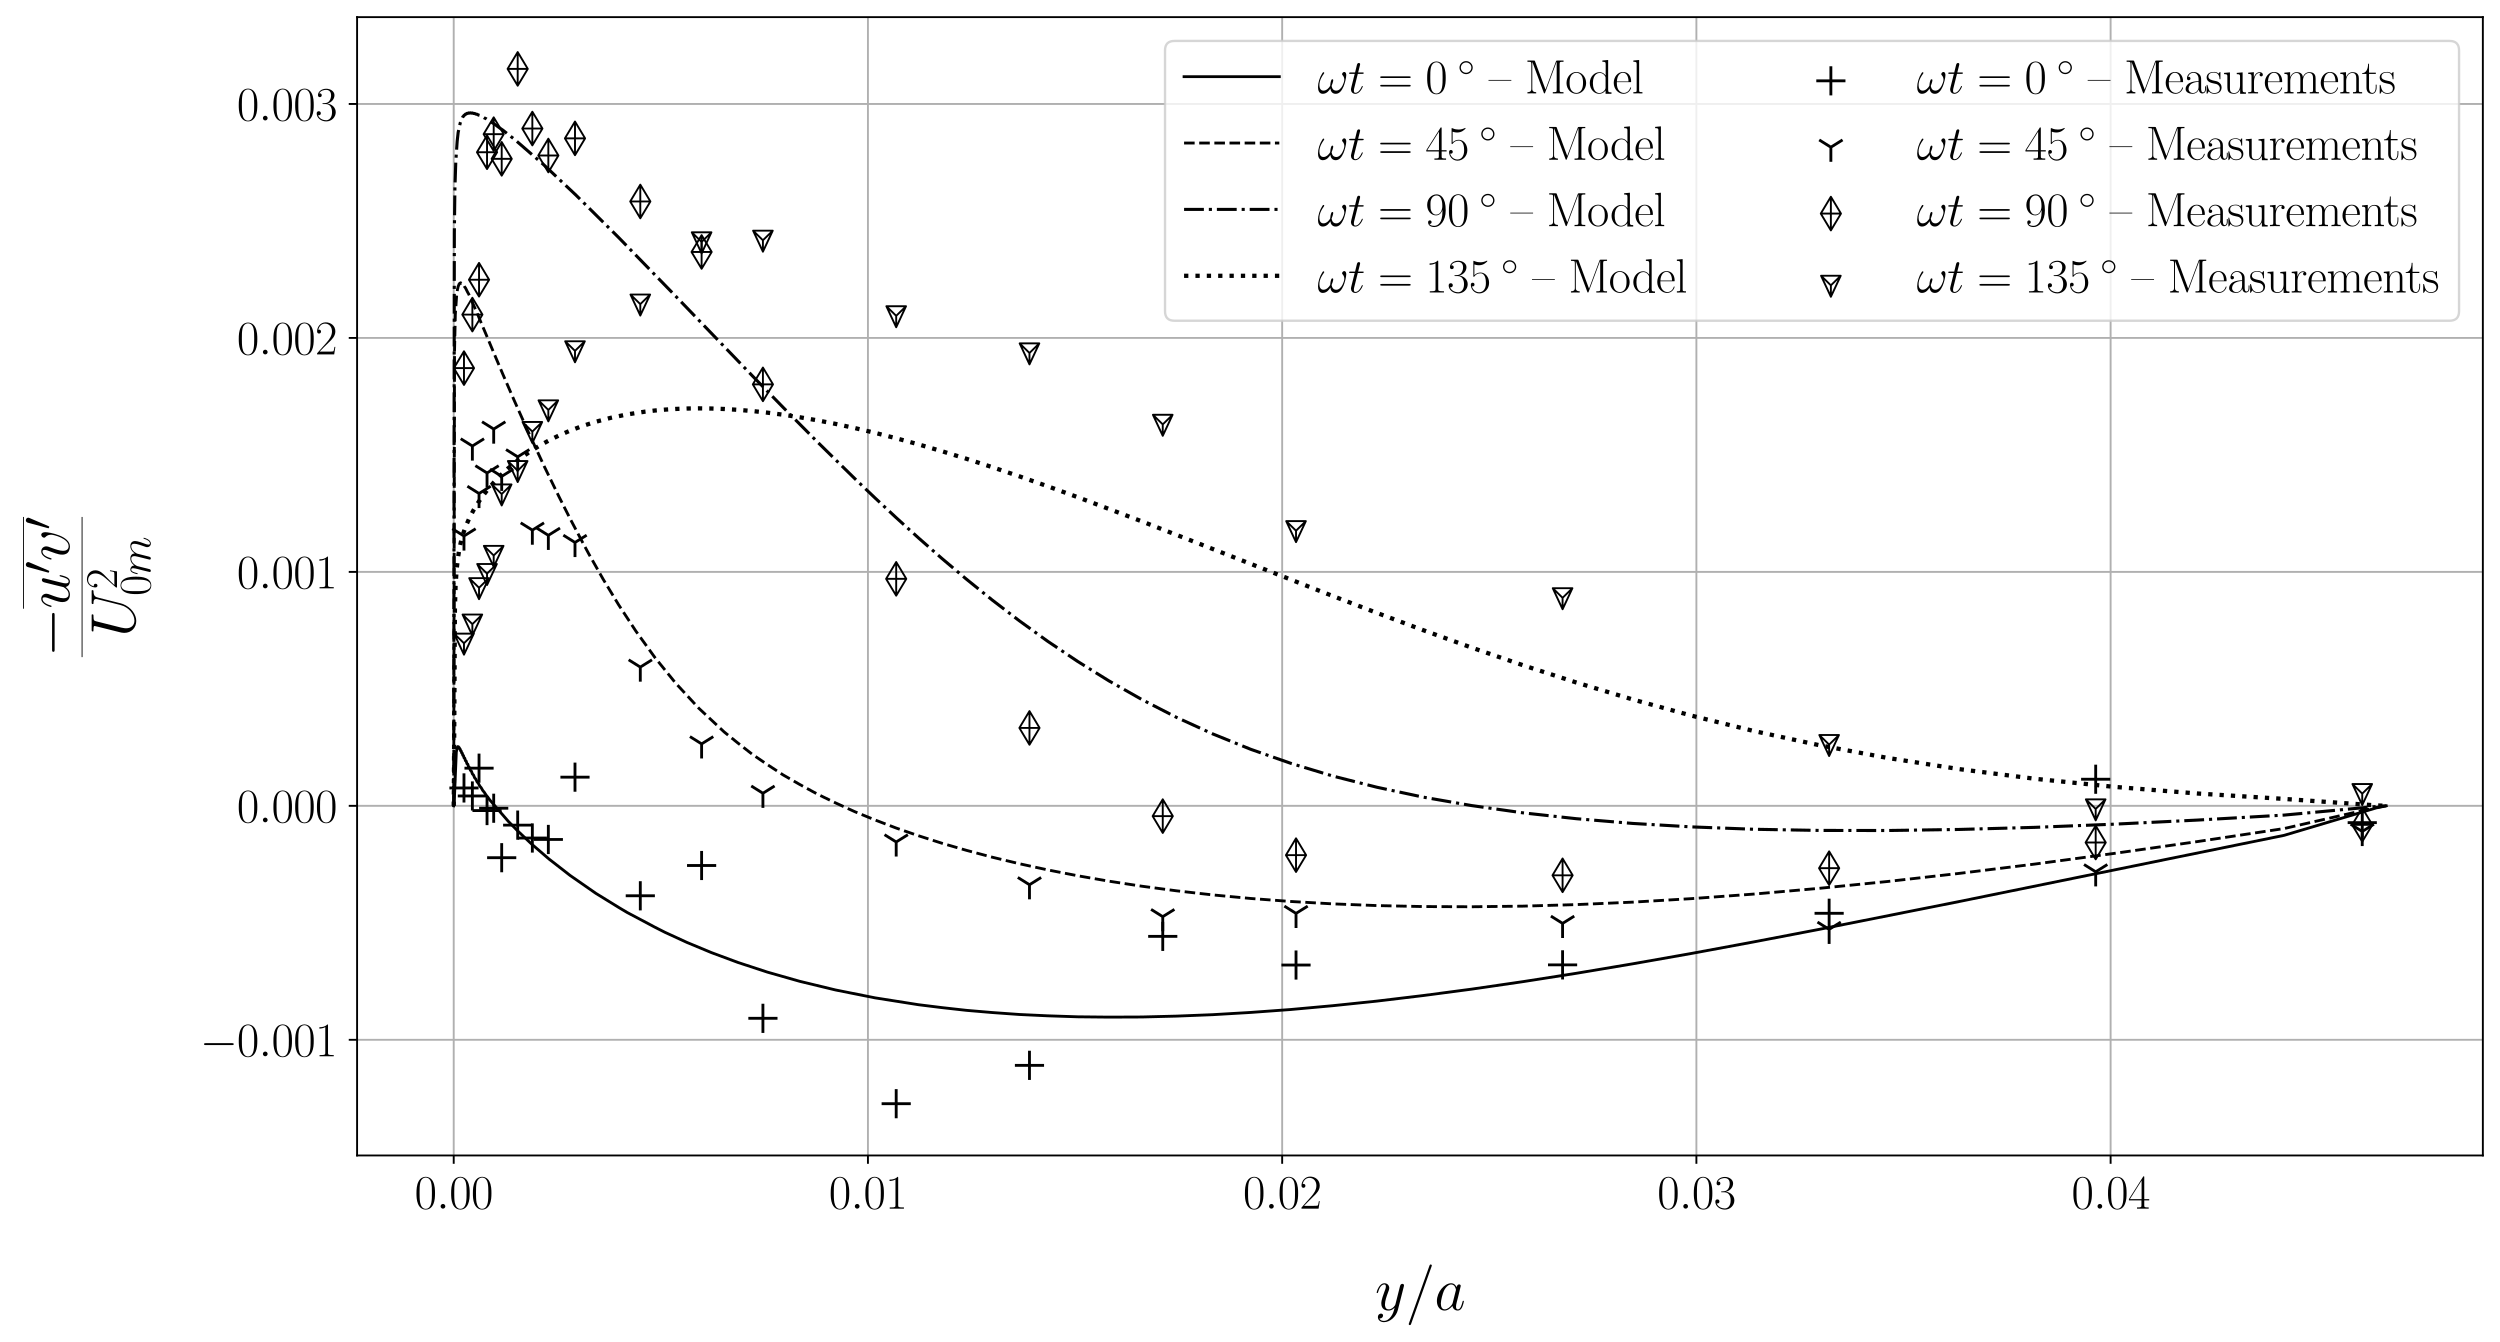 <?xml version="1.0" encoding="utf-8" standalone="no"?>
<!DOCTYPE svg PUBLIC "-//W3C//DTD SVG 1.1//EN"
  "http://www.w3.org/Graphics/SVG/1.1/DTD/svg11.dtd">
<svg xmlns:xlink="http://www.w3.org/1999/xlink" width="1049.973pt" height="563.599pt" viewBox="0 0 1049.973 563.599" xmlns="http://www.w3.org/2000/svg" version="1.1">
 <defs>
  <style type="text/css">*{stroke-linejoin: round; stroke-linecap: butt}</style>
 </defs>
 <g id="figure_1">
  <g id="patch_1">
   <path d="M 0 563.599 
L 1049.973 563.599 
L 1049.973 0 
L 0 0 
z
" style="fill: #ffffff"/>
  </g>
  <g id="axes_1">
   <g id="patch_2">
    <path d="M 149.973 485.28 
L 1042.773 485.28 
L 1042.773 7.2 
L 149.973 7.2 
z
" style="fill: #ffffff"/>
   </g>
   <g id="matplotlib.axis_1">
    <g id="xtick_1">
     <g id="line2d_1">
      <path d="M 190.555 485.28 
L 190.555 7.2 
" clip-path="url(#p30e3cba34a)" style="fill: none; stroke: #b0b0b0; stroke-width: 0.8; stroke-linecap: square"/>
     </g>
     <g id="line2d_2">
      <defs>
       <path id="mf865ee0321" d="M 0 0 
L 0 3.5 
" style="stroke: #000000; stroke-width: 0.8"/>
      </defs>
      <g>
       <use xlink:href="#mf865ee0321" x="190.555" y="485.28" style="stroke: #000000; stroke-width: 0.8"/>
      </g>
     </g>
     <g id="text_1">
      <!-- $\mathdefault{0.00}$ -->
      <g transform="translate(174.138 507.617) scale(0.2 -0.2)">
       <defs>
        <path id="CMR17-30" d="M 2688 2025 
C 2688 2416 2682 3080 2413 3591 
C 2176 4039 1798 4198 1466 4198 
C 1158 4198 768 4058 525 3597 
C 269 3118 243 2524 243 2025 
C 243 1661 250 1106 448 619 
C 723 -39 1216 -128 1466 -128 
C 1760 -128 2208 -7 2470 600 
C 2662 1042 2688 1559 2688 2025 
z
M 1466 -26 
C 1056 -26 813 325 723 812 
C 653 1188 653 1738 653 2096 
C 653 2588 653 2997 736 3387 
C 858 3929 1216 4096 1466 4096 
C 1728 4096 2067 3923 2189 3400 
C 2272 3036 2278 2607 2278 2096 
C 2278 1680 2278 1169 2202 792 
C 2067 95 1690 -26 1466 -26 
z
" transform="scale(0.016)"/>
        <path id="CMMI12-3a" d="M 1178 307 
C 1178 492 1024 619 870 619 
C 685 619 557 466 557 313 
C 557 128 710 0 864 0 
C 1050 0 1178 153 1178 307 
z
" transform="scale(0.016)"/>
       </defs>
       <use xlink:href="#CMR17-30" transform="scale(0.996)"/>
       <use xlink:href="#CMMI12-3a" transform="translate(45.69 0) scale(0.996)"/>
       <use xlink:href="#CMR17-30" transform="translate(72.788 0) scale(0.996)"/>
       <use xlink:href="#CMR17-30" transform="translate(118.478 0) scale(0.996)"/>
      </g>
     </g>
    </g>
    <g id="xtick_2">
     <g id="line2d_3">
      <path d="M 364.525 485.28 
L 364.525 7.2 
" clip-path="url(#p30e3cba34a)" style="fill: none; stroke: #b0b0b0; stroke-width: 0.8; stroke-linecap: square"/>
     </g>
     <g id="line2d_4">
      <g>
       <use xlink:href="#mf865ee0321" x="364.525" y="485.28" style="stroke: #000000; stroke-width: 0.8"/>
      </g>
     </g>
     <g id="text_2">
      <!-- $\mathdefault{0.01}$ -->
      <g transform="translate(348.108 507.617) scale(0.2 -0.2)">
       <defs>
        <path id="CMR17-31" d="M 1702 4058 
C 1702 4192 1696 4192 1606 4192 
C 1357 3916 979 3827 621 3827 
C 602 3827 570 3827 563 3808 
C 557 3795 557 3782 557 3648 
C 755 3648 1088 3686 1344 3839 
L 1344 461 
C 1344 236 1331 160 781 160 
L 589 160 
L 589 0 
C 896 0 1216 0 1523 0 
C 1830 0 2150 0 2458 0 
L 2458 160 
L 2266 160 
C 1715 160 1702 230 1702 458 
L 1702 4058 
z
" transform="scale(0.016)"/>
       </defs>
       <use xlink:href="#CMR17-30" transform="scale(0.996)"/>
       <use xlink:href="#CMMI12-3a" transform="translate(45.69 0) scale(0.996)"/>
       <use xlink:href="#CMR17-30" transform="translate(72.788 0) scale(0.996)"/>
       <use xlink:href="#CMR17-31" transform="translate(118.478 0) scale(0.996)"/>
      </g>
     </g>
    </g>
    <g id="xtick_3">
     <g id="line2d_5">
      <path d="M 538.495 485.28 
L 538.495 7.2 
" clip-path="url(#p30e3cba34a)" style="fill: none; stroke: #b0b0b0; stroke-width: 0.8; stroke-linecap: square"/>
     </g>
     <g id="line2d_6">
      <g>
       <use xlink:href="#mf865ee0321" x="538.495" y="485.28" style="stroke: #000000; stroke-width: 0.8"/>
      </g>
     </g>
     <g id="text_3">
      <!-- $\mathdefault{0.02}$ -->
      <g transform="translate(522.078 507.617) scale(0.2 -0.2)">
       <defs>
        <path id="CMR17-32" d="M 2669 989 
L 2554 989 
C 2490 536 2438 459 2413 420 
C 2381 369 1920 369 1830 369 
L 602 369 
C 832 619 1280 1072 1824 1597 
C 2214 1967 2669 2402 2669 3035 
C 2669 3790 2067 4224 1395 4224 
C 691 4224 262 3604 262 3030 
C 262 2780 448 2748 525 2748 
C 589 2748 781 2787 781 3010 
C 781 3207 614 3264 525 3264 
C 486 3264 448 3258 422 3245 
C 544 3790 915 4058 1306 4058 
C 1862 4058 2227 3617 2227 3035 
C 2227 2479 1901 2000 1536 1584 
L 262 146 
L 262 0 
L 2515 0 
L 2669 989 
z
" transform="scale(0.016)"/>
       </defs>
       <use xlink:href="#CMR17-30" transform="scale(0.996)"/>
       <use xlink:href="#CMMI12-3a" transform="translate(45.69 0) scale(0.996)"/>
       <use xlink:href="#CMR17-30" transform="translate(72.788 0) scale(0.996)"/>
       <use xlink:href="#CMR17-32" transform="translate(118.478 0) scale(0.996)"/>
      </g>
     </g>
    </g>
    <g id="xtick_4">
     <g id="line2d_7">
      <path d="M 712.465 485.28 
L 712.465 7.2 
" clip-path="url(#p30e3cba34a)" style="fill: none; stroke: #b0b0b0; stroke-width: 0.8; stroke-linecap: square"/>
     </g>
     <g id="line2d_8">
      <g>
       <use xlink:href="#mf865ee0321" x="712.465" y="485.28" style="stroke: #000000; stroke-width: 0.8"/>
      </g>
     </g>
     <g id="text_4">
      <!-- $\mathdefault{0.03}$ -->
      <g transform="translate(696.048 507.617) scale(0.2 -0.2)">
       <defs>
        <path id="CMR17-33" d="M 1414 2157 
C 1984 2157 2234 1662 2234 1090 
C 2234 320 1824 25 1453 25 
C 1114 25 563 194 390 693 
C 422 680 454 680 486 680 
C 640 680 755 782 755 948 
C 755 1133 614 1216 486 1216 
C 378 1216 211 1165 211 926 
C 211 335 787 -128 1466 -128 
C 2176 -128 2720 430 2720 1085 
C 2720 1707 2208 2157 1600 2227 
C 2086 2328 2554 2756 2554 3329 
C 2554 3820 2048 4179 1472 4179 
C 890 4179 378 3829 378 3329 
C 378 3110 544 3072 627 3072 
C 762 3072 877 3155 877 3321 
C 877 3486 762 3569 627 3569 
C 602 3569 570 3569 544 3557 
C 730 3959 1235 4032 1459 4032 
C 1683 4032 2106 3925 2106 3320 
C 2106 3143 2080 2828 1862 2550 
C 1670 2304 1453 2304 1242 2284 
C 1210 2284 1062 2269 1037 2269 
C 992 2263 966 2257 966 2208 
C 966 2163 973 2157 1101 2157 
L 1414 2157 
z
" transform="scale(0.016)"/>
       </defs>
       <use xlink:href="#CMR17-30" transform="scale(0.996)"/>
       <use xlink:href="#CMMI12-3a" transform="translate(45.69 0) scale(0.996)"/>
       <use xlink:href="#CMR17-30" transform="translate(72.788 0) scale(0.996)"/>
       <use xlink:href="#CMR17-33" transform="translate(118.478 0) scale(0.996)"/>
      </g>
     </g>
    </g>
    <g id="xtick_5">
     <g id="line2d_9">
      <path d="M 886.435 485.28 
L 886.435 7.2 
" clip-path="url(#p30e3cba34a)" style="fill: none; stroke: #b0b0b0; stroke-width: 0.8; stroke-linecap: square"/>
     </g>
     <g id="line2d_10">
      <g>
       <use xlink:href="#mf865ee0321" x="886.435" y="485.28" style="stroke: #000000; stroke-width: 0.8"/>
      </g>
     </g>
     <g id="text_5">
      <!-- $\mathdefault{0.04}$ -->
      <g transform="translate(870.018 507.617) scale(0.2 -0.2)">
       <defs>
        <path id="CMR17-34" d="M 2150 4122 
C 2150 4256 2144 4256 2029 4256 
L 128 1254 
L 128 1088 
L 1779 1088 
L 1779 457 
C 1779 224 1766 160 1318 160 
L 1197 160 
L 1197 0 
C 1402 0 1747 0 1965 0 
C 2182 0 2528 0 2733 0 
L 2733 160 
L 2611 160 
C 2163 160 2150 224 2150 457 
L 2150 1088 
L 2803 1088 
L 2803 1254 
L 2150 1254 
L 2150 4122 
z
M 1798 3703 
L 1798 1254 
L 256 1254 
L 1798 3703 
z
" transform="scale(0.016)"/>
       </defs>
       <use xlink:href="#CMR17-30" transform="scale(0.996)"/>
       <use xlink:href="#CMMI12-3a" transform="translate(45.69 0) scale(0.996)"/>
       <use xlink:href="#CMR17-30" transform="translate(72.788 0) scale(0.996)"/>
       <use xlink:href="#CMR17-34" transform="translate(118.478 0) scale(0.996)"/>
      </g>
     </g>
    </g>
    <g id="text_6">
     <!-- $y/a$ -->
     <g transform="translate(577.483 550.173) scale(0.25 -0.25)">
      <defs>
       <path id="CMMI12-79" d="M 1683 -700 
C 1510 -939 1261 -1152 947 -1152 
C 870 -1152 563 -1152 467 -889 
C 486 -895 518 -895 531 -895 
C 723 -895 851 -729 851 -582 
C 851 -435 730 -384 634 -384 
C 531 -384 307 -458 307 -759 
C 307 -1071 582 -1286 947 -1286 
C 1587 -1286 2234 -700 2413 6 
L 3040 2485 
C 3046 2517 3059 2556 3059 2594 
C 3059 2689 2982 2753 2886 2753 
C 2829 2753 2694 2727 2643 2535 
L 2170 658 
C 2138 543 2138 530 2086 460 
C 1958 281 1747 64 1440 64 
C 1082 64 1050 415 1050 588 
C 1050 952 1222 1443 1395 1903 
C 1466 2088 1504 2178 1504 2305 
C 1504 2574 1312 2816 998 2816 
C 410 2816 173 1890 173 1839 
C 173 1814 198 1782 243 1782 
C 301 1782 307 1807 333 1897 
C 486 2433 730 2689 979 2689 
C 1037 2689 1146 2689 1146 2478 
C 1146 2312 1075 2127 979 1884 
C 666 1047 666 837 666 683 
C 666 77 1101 -64 1421 -64 
C 1606 -64 1837 -6 2061 230 
L 2067 224 
C 1971 -147 1907 -392 1683 -700 
z
" transform="scale(0.016)"/>
       <path id="CMMI12-3d" d="M 2746 4562 
C 2746 4569 2784 4666 2784 4678 
C 2784 4755 2720 4800 2669 4800 
C 2637 4800 2579 4800 2528 4659 
L 384 -1363 
C 384 -1370 346 -1465 346 -1478 
C 346 -1555 410 -1600 461 -1600 
C 499 -1600 557 -1593 602 -1459 
L 2746 4562 
z
" transform="scale(0.016)"/>
       <path id="CMMI12-61" d="M 1926 760 
C 1894 651 1894 639 1805 517 
C 1664 338 1382 64 1082 64 
C 819 64 672 300 672 677 
C 672 1028 870 1743 992 2012 
C 1210 2459 1510 2689 1760 2689 
C 2182 2689 2266 2165 2266 2114 
C 2266 2108 2246 2024 2240 2012 
L 1926 760 
z
M 2336 2395 
C 2266 2561 2093 2816 1760 2816 
C 1037 2816 256 1884 256 939 
C 256 307 627 -64 1062 -64 
C 1414 -64 1715 211 1894 422 
C 1958 45 2259 -64 2451 -64 
C 2643 -64 2797 51 2912 281 
C 3014 498 3104 888 3104 913 
C 3104 945 3078 971 3040 971 
C 2982 971 2976 939 2950 843 
C 2854 466 2733 64 2470 64 
C 2285 64 2272 230 2272 358 
C 2272 505 2291 575 2349 824 
C 2394 984 2426 1124 2477 1309 
C 2714 2267 2771 2497 2771 2535 
C 2771 2625 2701 2695 2605 2695 
C 2400 2695 2349 2472 2336 2395 
z
" transform="scale(0.016)"/>
      </defs>
      <use xlink:href="#CMMI12-79" transform="scale(0.996)"/>
      <use xlink:href="#CMMI12-3d" transform="translate(51.139 0) scale(0.996)"/>
      <use xlink:href="#CMMI12-61" transform="translate(99.914 0) scale(0.996)"/>
     </g>
    </g>
   </g>
   <g id="matplotlib.axis_2">
    <g id="ytick_1">
     <g id="line2d_11">
      <path d="M 149.973 436.7 
L 1042.773 436.7 
" clip-path="url(#p30e3cba34a)" style="fill: none; stroke: #b0b0b0; stroke-width: 0.8; stroke-linecap: square"/>
     </g>
     <g id="line2d_12">
      <defs>
       <path id="m872c98bfb3" d="M 0 0 
L -3.5 0 
" style="stroke: #000000; stroke-width: 0.8"/>
      </defs>
      <g>
       <use xlink:href="#m872c98bfb3" x="149.973" y="436.7" style="stroke: #000000; stroke-width: 0.8"/>
      </g>
     </g>
     <g id="text_7">
      <!-- $\mathdefault{−0.001}$ -->
      <g transform="translate(84.004 443.619) scale(0.2 -0.2)">
       <defs>
        <path id="CMSY10-0" d="M 4218 1472 
C 4326 1472 4442 1472 4442 1600 
C 4442 1728 4326 1728 4218 1728 
L 755 1728 
C 646 1728 531 1728 531 1600 
C 531 1472 646 1472 755 1472 
L 4218 1472 
z
" transform="scale(0.016)"/>
       </defs>
       <use xlink:href="#CMSY10-0" transform="scale(0.996)"/>
       <use xlink:href="#CMR17-30" transform="translate(77.487 0) scale(0.996)"/>
       <use xlink:href="#CMMI12-3a" transform="translate(123.178 0) scale(0.996)"/>
       <use xlink:href="#CMR17-30" transform="translate(150.275 0) scale(0.996)"/>
       <use xlink:href="#CMR17-30" transform="translate(195.966 0) scale(0.996)"/>
       <use xlink:href="#CMR17-31" transform="translate(241.656 0) scale(0.996)"/>
      </g>
     </g>
    </g>
    <g id="ytick_2">
     <g id="line2d_13">
      <path d="M 149.973 338.443 
L 1042.773 338.443 
" clip-path="url(#p30e3cba34a)" style="fill: none; stroke: #b0b0b0; stroke-width: 0.8; stroke-linecap: square"/>
     </g>
     <g id="line2d_14">
      <g>
       <use xlink:href="#m872c98bfb3" x="149.973" y="338.443" style="stroke: #000000; stroke-width: 0.8"/>
      </g>
     </g>
     <g id="text_8">
      <!-- $\mathdefault{0.000}$ -->
      <g transform="translate(99.501 345.361) scale(0.2 -0.2)">
       <use xlink:href="#CMR17-30" transform="scale(0.996)"/>
       <use xlink:href="#CMMI12-3a" transform="translate(45.69 0) scale(0.996)"/>
       <use xlink:href="#CMR17-30" transform="translate(72.788 0) scale(0.996)"/>
       <use xlink:href="#CMR17-30" transform="translate(118.478 0) scale(0.996)"/>
       <use xlink:href="#CMR17-30" transform="translate(164.169 0) scale(0.996)"/>
      </g>
     </g>
    </g>
    <g id="ytick_3">
     <g id="line2d_15">
      <path d="M 149.973 240.185 
L 1042.773 240.185 
" clip-path="url(#p30e3cba34a)" style="fill: none; stroke: #b0b0b0; stroke-width: 0.8; stroke-linecap: square"/>
     </g>
     <g id="line2d_16">
      <g>
       <use xlink:href="#m872c98bfb3" x="149.973" y="240.185" style="stroke: #000000; stroke-width: 0.8"/>
      </g>
     </g>
     <g id="text_9">
      <!-- $\mathdefault{0.001}$ -->
      <g transform="translate(99.501 247.103) scale(0.2 -0.2)">
       <use xlink:href="#CMR17-30" transform="scale(0.996)"/>
       <use xlink:href="#CMMI12-3a" transform="translate(45.69 0) scale(0.996)"/>
       <use xlink:href="#CMR17-30" transform="translate(72.788 0) scale(0.996)"/>
       <use xlink:href="#CMR17-30" transform="translate(118.478 0) scale(0.996)"/>
       <use xlink:href="#CMR17-31" transform="translate(164.169 0) scale(0.996)"/>
      </g>
     </g>
    </g>
    <g id="ytick_4">
     <g id="line2d_17">
      <path d="M 149.973 141.927 
L 1042.773 141.927 
" clip-path="url(#p30e3cba34a)" style="fill: none; stroke: #b0b0b0; stroke-width: 0.8; stroke-linecap: square"/>
     </g>
     <g id="line2d_18">
      <g>
       <use xlink:href="#m872c98bfb3" x="149.973" y="141.927" style="stroke: #000000; stroke-width: 0.8"/>
      </g>
     </g>
     <g id="text_10">
      <!-- $\mathdefault{0.002}$ -->
      <g transform="translate(99.501 148.846) scale(0.2 -0.2)">
       <use xlink:href="#CMR17-30" transform="scale(0.996)"/>
       <use xlink:href="#CMMI12-3a" transform="translate(45.69 0) scale(0.996)"/>
       <use xlink:href="#CMR17-30" transform="translate(72.788 0) scale(0.996)"/>
       <use xlink:href="#CMR17-30" transform="translate(118.478 0) scale(0.996)"/>
       <use xlink:href="#CMR17-32" transform="translate(164.169 0) scale(0.996)"/>
      </g>
     </g>
    </g>
    <g id="ytick_5">
     <g id="line2d_19">
      <path d="M 149.973 43.67 
L 1042.773 43.67 
" clip-path="url(#p30e3cba34a)" style="fill: none; stroke: #b0b0b0; stroke-width: 0.8; stroke-linecap: square"/>
     </g>
     <g id="line2d_20">
      <g>
       <use xlink:href="#m872c98bfb3" x="149.973" y="43.67" style="stroke: #000000; stroke-width: 0.8"/>
      </g>
     </g>
     <g id="text_11">
      <!-- $\mathdefault{0.003}$ -->
      <g transform="translate(99.501 50.588) scale(0.2 -0.2)">
       <use xlink:href="#CMR17-30" transform="scale(0.996)"/>
       <use xlink:href="#CMMI12-3a" transform="translate(45.69 0) scale(0.996)"/>
       <use xlink:href="#CMR17-30" transform="translate(72.788 0) scale(0.996)"/>
       <use xlink:href="#CMR17-30" transform="translate(118.478 0) scale(0.996)"/>
       <use xlink:href="#CMR17-33" transform="translate(164.169 0) scale(0.996)"/>
      </g>
     </g>
    </g>
    <g id="text_12">
     <!-- $\frac{-\overline{u^\prime v^\prime}}{U_{0m}^2}$ -->
     <g transform="translate(43.808 275.991) rotate(-90) scale(0.375 -0.375)">
      <defs>
       <path id="CMMI12-75" d="M 2182 370 
C 2266 13 2573 -64 2726 -64 
C 2931 -64 3085 70 3187 287 
C 3296 517 3379 894 3379 913 
C 3379 945 3354 971 3315 971 
C 3258 971 3251 939 3226 843 
C 3110 402 2995 64 2739 64 
C 2547 64 2547 275 2547 358 
C 2547 505 2566 568 2630 837 
C 2675 1009 2720 1181 2758 1360 
L 3021 2401 
C 3066 2561 3066 2574 3066 2593 
C 3066 2689 2989 2753 2893 2753 
C 2707 2753 2662 2593 2624 2433 
C 2560 2184 2214 811 2170 588 
C 2163 588 1914 64 1446 64 
C 1114 64 1050 351 1050 588 
C 1050 952 1229 1462 1395 1890 
C 1472 2095 1504 2178 1504 2305 
C 1504 2580 1306 2816 998 2816 
C 410 2816 173 1890 173 1839 
C 173 1814 198 1782 243 1782 
C 301 1782 307 1807 333 1896 
C 486 2441 736 2682 979 2682 
C 1043 2682 1146 2682 1146 2478 
C 1146 2312 1075 2127 979 1884 
C 698 1124 666 881 666 690 
C 666 38 1158 -64 1421 -64 
C 1830 -64 2054 217 2182 370 
z
" transform="scale(0.016)"/>
       <path id="CMSY10-30" d="M 1619 3040 
C 1651 3117 1677 3174 1677 3238 
C 1677 3424 1510 3578 1312 3578 
C 1133 3578 1018 3456 973 3290 
L 211 493 
C 211 480 186 410 186 403 
C 186 333 352 288 403 288 
C 442 288 448 307 486 390 
L 1619 3040 
z
" transform="scale(0.016)"/>
       <path id="CMMI12-76" d="M 2925 2389 
C 2925 2791 2720 2816 2669 2816 
C 2515 2816 2374 2663 2374 2535 
C 2374 2459 2419 2414 2445 2389 
C 2509 2331 2675 2159 2675 1827 
C 2675 1558 2291 64 1523 64 
C 1133 64 1056 390 1056 626 
C 1056 945 1203 1392 1376 1852 
C 1478 2114 1504 2178 1504 2305 
C 1504 2574 1312 2816 998 2816 
C 410 2816 173 1890 173 1839 
C 173 1814 198 1782 243 1782 
C 301 1782 307 1807 333 1897 
C 486 2446 736 2689 979 2689 
C 1037 2689 1146 2689 1146 2478 
C 1146 2312 1075 2127 979 1884 
C 672 1067 672 869 672 715 
C 672 575 691 313 890 134 
C 1120 -64 1440 -64 1498 -64 
C 2560 -64 2925 2024 2925 2389 
z
" transform="scale(0.016)"/>
       <path id="CMMI12-55" d="M 3238 1474 
C 3014 581 2272 57 1670 57 
C 1210 57 896 363 896 891 
C 896 916 896 1107 966 1387 
L 1594 3887 
C 1651 4103 1664 4167 2118 4167 
C 2234 4167 2298 4167 2298 4282 
C 2298 4352 2240 4352 2202 4352 
C 2086 4352 1952 4352 1830 4352 
L 1075 4352 
C 954 4352 819 4352 698 4352 
C 653 4352 576 4352 576 4231 
C 576 4167 621 4167 742 4167 
C 1126 4167 1126 4116 1126 4046 
C 1126 4008 1082 3824 1050 3715 
L 493 1488 
C 474 1418 435 1246 435 1075 
C 435 374 941 -128 1638 -128 
C 2285 -128 3002 384 3328 1197 
C 3373 1305 3430 1530 3469 1702 
C 3533 1933 3667 2496 3712 2662 
L 3955 3623 
C 4038 3956 4090 4167 4653 4167 
C 4704 4173 4730 4224 4730 4282 
C 4730 4352 4672 4352 4646 4352 
C 4557 4352 4442 4352 4352 4352 
L 4051 4352 
C 3654 4352 3450 4352 3443 4352 
C 3405 4352 3328 4352 3328 4231 
C 3328 4167 3379 4167 3424 4167 
C 3808 4167 3834 4020 3834 3905 
C 3834 3848 3834 3828 3808 3739 
L 3238 1474 
z
" transform="scale(0.016)"/>
       <path id="CMMI12-6d" d="M 1318 1871 
C 1331 1910 1491 2229 1728 2433 
C 1894 2586 2112 2689 2362 2689 
C 2618 2689 2707 2497 2707 2242 
C 2707 2203 2707 2076 2630 1775 
L 2470 1118 
C 2419 926 2298 453 2285 383 
C 2259 287 2221 121 2221 96 
C 2221 6 2291 -64 2387 -64 
C 2579 -64 2611 83 2669 313 
L 3053 1839 
C 3066 1890 3398 2689 4102 2689 
C 4358 2689 4448 2497 4448 2242 
C 4448 1884 4198 1188 4058 805 
C 4000 651 3968 568 3968 453 
C 3968 166 4166 -64 4474 -64 
C 5069 -64 5293 875 5293 913 
C 5293 945 5267 971 5229 971 
C 5171 971 5165 952 5133 843 
C 4986 332 4749 64 4493 64 
C 4429 64 4326 64 4326 269 
C 4326 436 4403 640 4429 710 
C 4544 1018 4832 1773 4832 2145 
C 4832 2528 4608 2816 4122 2816 
C 3693 2816 3347 2574 3091 2197 
C 3072 2542 2861 2816 2381 2816 
C 1811 2816 1510 2415 1395 2255 
C 1376 2618 1114 2816 832 2816 
C 646 2816 499 2727 378 2484 
C 262 2254 173 1865 173 1839 
C 173 1814 198 1782 243 1782 
C 294 1782 301 1788 339 1935 
C 435 2312 557 2689 813 2689 
C 960 2689 1011 2586 1011 2395 
C 1011 2254 947 2005 902 1807 
L 723 1118 
C 698 996 627 709 595 594 
C 550 428 480 128 480 96 
C 480 6 550 -64 646 -64 
C 723 -64 813 -26 864 70 
C 877 102 934 326 966 453 
L 1107 1028 
L 1318 1871 
z
" transform="scale(0.016)"/>
      </defs>
      <use xlink:href="#CMSY10-0" transform="translate(0 39.226) scale(0.697)"/>
      <use xlink:href="#CMMI12-75" transform="translate(54.241 39.226) scale(0.697)"/>
      <use xlink:href="#CMSY10-30" transform="translate(93.105 59.373) scale(0.498)"/>
      <use xlink:href="#CMMI12-76" transform="translate(107.302 39.226) scale(0.697)"/>
      <use xlink:href="#CMSY10-30" transform="translate(142.816 59.373) scale(0.498)"/>
      <use xlink:href="#CMMI12-55" transform="translate(22.315 -34.355) scale(0.697)"/>
      <use xlink:href="#CMR17-32" transform="translate(75.976 -14.209) scale(0.498)"/>
      <use xlink:href="#CMR17-30" transform="translate(68.691 -51.596) scale(0.498)"/>
      <use xlink:href="#CMMI12-6d" transform="translate(91.536 -51.596) scale(0.498)"/>
      <path d="M 54.241 90.021 
L 157.013 90.021 
L 157.013 91.013 
L 54.241 91.013 
L 54.241 90.021 
z
"/>
      <path d="M 0 24.411 
L 157.013 24.411 
L 157.013 25.402 
L 0 25.402 
L 0 24.411 
z
"/>
     </g>
    </g>
   </g>
   <g id="line2d_21">
    <path d="M 190.555 338.443 
L 190.681 337.866 
L 190.82 335.687 
L 191.643 315.9 
L 191.881 314.537 
L 192.009 313.861 
L 192.143 313.954 
L 192.284 313.557 
L 192.431 313.885 
L 192.587 313.664 
L 192.75 314.161 
L 192.921 314.057 
L 193.101 314.686 
L 193.289 314.658 
L 193.488 315.398 
L 193.696 315.421 
L 193.914 316.257 
L 194.144 316.314 
L 194.384 317.236 
L 194.637 317.316 
L 194.903 318.315 
L 195.182 318.42 
L 195.475 319.486 
L 195.782 319.623 
L 196.105 320.745 
L 196.444 320.931 
L 196.8 322.094 
L 197.173 322.35 
L 197.566 323.534 
L 197.978 323.877 
L 198.41 325.063 
L 198.864 325.505 
L 199.341 326.678 
L 199.842 327.22 
L 200.368 328.371 
L 200.92 329.009 
L 201.5 330.138 
L 202.108 330.864 
L 202.747 331.978 
L 203.419 332.786 
L 204.123 333.895 
L 204.863 334.78 
L 205.64 335.894 
L 213.429 344.896 
L 217.228 348.784 
L 223.241 354.469 
L 230.55 360.761 
L 239.434 367.676 
L 250.233 375.187 
L 259.833 381.101 
L 263.359 383.209 
L 275.028 389.402 
L 279.313 391.58 
L 288.537 395.822 
L 298.706 400.051 
L 309.918 404.219 
L 322.278 408.273 
L 335.906 412.15 
L 350.93 415.78 
L 367.495 419.083 
L 385.757 421.969 
L 395.579 423.185 
L 405.891 424.337 
L 416.72 425.256 
L 428.089 426.071 
L 440.027 426.632 
L 452.562 427.046 
L 465.724 427.181 
L 479.544 427.124 
L 494.055 426.759 
L 509.292 426.155 
L 525.29 425.212 
L 542.088 423.984 
L 559.726 422.383 
L 578.246 420.455 
L 597.692 418.122 
L 618.11 415.423 
L 639.55 412.293 
L 662.061 408.768 
L 685.697 404.795 
L 710.516 400.413 
L 736.576 395.583 
L 763.938 390.345 
L 822.836 378.631 
L 959.361 350.82 
L 997.863 339.343 
L 1002.191 338.443 
L 1002.191 338.443 
" clip-path="url(#p30e3cba34a)" style="fill: none; stroke: #000000; stroke-width: 1.2; stroke-linecap: square"/>
   </g>
   <g id="line2d_22">
    <path d="M 190.555 338.443 
L 190.895 147.709 
L 191.233 132.124 
L 191.759 124.455 
L 192.143 121.446 
L 192.284 121.038 
L 192.431 120.226 
L 192.587 120.005 
L 192.75 119.403 
L 192.921 119.347 
L 193.101 118.932 
L 193.289 119.023 
L 193.488 118.777 
L 193.696 119.002 
L 193.914 118.912 
L 194.144 119.261 
L 194.384 119.317 
L 194.637 119.781 
L 194.903 119.976 
L 195.182 120.552 
L 195.475 120.881 
L 196.444 122.821 
L 196.8 123.413 
L 197.978 126.059 
L 198.864 128.053 
L 200.368 131.452 
L 202.108 135.659 
L 204.123 140.406 
L 207.312 148.023 
L 211.188 157.167 
L 215.9 168.047 
L 221.626 180.886 
L 228.587 195.89 
L 234.776 208.615 
L 239.434 217.827 
L 244.57 227.586 
L 247.333 232.714 
L 253.278 243.197 
L 259.833 254.031 
L 267.06 265.064 
L 275.028 276.111 
L 283.813 286.97 
L 293.498 297.463 
L 304.175 307.442 
L 309.918 312.077 
L 315.947 316.794 
L 322.278 321.119 
L 328.926 325.473 
L 335.906 329.485 
L 343.235 333.488 
L 350.93 337.214 
L 359.011 340.902 
L 367.495 344.37 
L 376.403 347.775 
L 385.757 351.002 
L 395.579 354.145 
L 405.891 357.132 
L 416.72 360.013 
L 428.089 362.746 
L 440.027 365.348 
L 452.562 367.795 
L 465.724 370.083 
L 479.544 372.199 
L 494.055 374.125 
L 509.292 375.849 
L 525.29 377.35 
L 542.088 378.611 
L 559.726 379.613 
L 578.246 380.33 
L 597.692 380.747 
L 618.11 380.83 
L 639.55 380.57 
L 662.061 379.923 
L 685.697 378.887 
L 710.516 377.411 
L 736.576 375.501 
L 763.938 373.1 
L 792.669 370.227 
L 822.836 366.818 
L 854.511 362.912 
L 887.77 358.445 
L 922.693 353.483 
L 959.361 347.968 
L 997.863 339.146 
L 1002.191 338.443 
L 1002.191 338.443 
" clip-path="url(#p30e3cba34a)" style="fill: none; stroke-dasharray: 4.44,1.92; stroke-dashoffset: 0; stroke: #000000; stroke-width: 1.2"/>
   </g>
   <g id="line2d_23">
    <path d="M 190.555 338.443 
L 190.82 97.763 
L 191.055 79.215 
L 191.428 67.813 
L 192.009 59.312 
L 192.431 55.554 
L 193.289 51.664 
L 193.696 50.519 
L 193.914 49.877 
L 194.144 49.595 
L 194.384 49.06 
L 194.637 48.864 
L 194.903 48.423 
L 195.182 48.304 
L 195.475 47.949 
L 195.782 47.899 
L 196.105 47.623 
L 196.444 47.637 
L 196.8 47.436 
L 197.173 47.511 
L 197.566 47.382 
L 197.978 47.516 
L 198.41 47.457 
L 198.864 47.65 
L 199.341 47.661 
L 199.842 47.914 
L 200.368 47.996 
L 200.92 48.312 
L 201.5 48.467 
L 202.108 48.848 
L 202.747 49.08 
L 203.419 49.53 
L 204.123 49.843 
L 204.863 50.368 
L 205.64 50.768 
L 206.456 51.374 
L 207.312 51.868 
L 210.147 53.951 
L 211.188 54.656 
L 214.634 57.403 
L 215.9 58.364 
L 228.587 69.397 
L 241.94 81.993 
L 259.833 99.767 
L 283.813 124.432 
L 315.947 157.811 
L 328.926 171.123 
L 343.235 185.547 
L 359.011 201.026 
L 367.495 209.128 
L 376.403 217.433 
L 385.757 225.919 
L 395.579 234.542 
L 405.891 243.253 
L 416.72 252.003 
L 428.089 260.714 
L 440.027 269.335 
L 452.562 277.76 
L 465.724 285.952 
L 479.544 293.786 
L 494.055 301.251 
L 509.292 308.212 
L 525.29 314.696 
L 542.088 320.577 
L 559.726 325.916 
L 578.246 330.622 
L 597.692 334.783 
L 618.11 338.338 
L 639.55 341.375 
L 662.061 343.848 
L 685.697 345.834 
L 710.516 347.29 
L 736.576 348.283 
L 763.938 348.769 
L 792.669 348.807 
L 822.836 348.359 
L 854.511 347.484 
L 887.77 346.152 
L 922.693 344.436 
L 959.361 342.325 
L 997.863 338.735 
L 1002.191 338.443 
L 1002.191 338.443 
" clip-path="url(#p30e3cba34a)" style="fill: none; stroke-dasharray: 8.32,2.08,1.3,2.08; stroke-dashoffset: 0; stroke: #000000; stroke-width: 1.3"/>
   </g>
   <g id="line2d_24">
    <path d="M 190.555 338.443 
L 190.616 333.379 
L 191.055 255.474 
L 191.328 246.148 
L 191.759 239.422 
L 192.284 234.605 
L 192.921 230.591 
L 193.696 227.048 
L 194.637 223.78 
L 195.782 220.633 
L 197.173 217.495 
L 198.864 214.28 
L 200.92 210.928 
L 202.747 208.295 
L 204.863 205.559 
L 207.312 202.703 
L 210.147 199.741 
L 213.429 196.672 
L 217.228 193.525 
L 220.088 191.394 
L 223.241 189.249 
L 226.718 187.105 
L 230.55 184.98 
L 234.776 182.893 
L 239.434 180.87 
L 244.57 178.938 
L 250.233 177.131 
L 256.476 175.489 
L 263.359 174.056 
L 270.947 172.885 
L 275.028 172.416 
L 279.313 172.036 
L 283.813 171.751 
L 288.537 171.573 
L 293.498 171.51 
L 298.706 171.573 
L 304.175 171.774 
L 309.918 172.122 
L 315.947 172.63 
L 322.278 173.311 
L 328.926 174.179 
L 335.906 175.245 
L 343.235 176.526 
L 350.93 178.033 
L 359.011 179.784 
L 367.495 181.79 
L 376.403 184.07 
L 385.757 186.635 
L 395.579 189.503 
L 405.891 192.683 
L 416.72 196.193 
L 428.089 200.039 
L 440.027 204.235 
L 452.562 208.785 
L 479.544 218.963 
L 509.292 230.555 
L 559.726 250.314 
L 578.246 257.4 
L 597.692 264.654 
L 618.11 272.001 
L 639.55 279.367 
L 662.061 286.653 
L 685.697 293.763 
L 710.516 300.584 
L 736.576 307.015 
L 763.938 312.948 
L 792.669 318.305 
L 822.836 323.017 
L 854.511 327.064 
L 887.77 330.454 
L 922.693 333.248 
L 959.361 335.537 
L 997.863 338.251 
L 1002.191 338.443 
L 1002.191 338.443 
" clip-path="url(#p30e3cba34a)" style="fill: none; stroke-dasharray: 1.8,2.97; stroke-dashoffset: 0; stroke: #000000; stroke-width: 1.8"/>
   </g>
   <g id="PathCollection_1">
    <defs>
     <path id="ma3a8ab06ef" d="M -6.124 0 
L 6.124 0 
M 0 6.124 
L 0 -6.124 
" style="stroke: #000000; stroke-width: 1.2"/>
    </defs>
    <g clip-path="url(#p30e3cba34a)">
     <use xlink:href="#ma3a8ab06ef" x="194.865" y="330.926" style="stroke: #000000; stroke-width: 1.2"/>
     <use xlink:href="#ma3a8ab06ef" x="198.391" y="334.291" style="stroke: #000000; stroke-width: 1.2"/>
     <use xlink:href="#ma3a8ab06ef" x="201.19" y="322.623" style="stroke: #000000; stroke-width: 1.2"/>
     <use xlink:href="#ma3a8ab06ef" x="204.549" y="340.432" style="stroke: #000000; stroke-width: 1.2"/>
     <use xlink:href="#ma3a8ab06ef" x="207.347" y="339.45" style="stroke: #000000; stroke-width: 1.2"/>
     <use xlink:href="#ma3a8ab06ef" x="210.706" y="360.231" style="stroke: #000000; stroke-width: 1.2"/>
     <use xlink:href="#ma3a8ab06ef" x="217.423" y="346.549" style="stroke: #000000; stroke-width: 1.2"/>
     <use xlink:href="#ma3a8ab06ef" x="223.58" y="351.953" style="stroke: #000000; stroke-width: 1.2"/>
     <use xlink:href="#ma3a8ab06ef" x="230.297" y="352.567" style="stroke: #000000; stroke-width: 1.2"/>
     <use xlink:href="#ma3a8ab06ef" x="241.492" y="326.406" style="stroke: #000000; stroke-width: 1.2"/>
     <use xlink:href="#ma3a8ab06ef" x="268.92" y="376.223" style="stroke: #000000; stroke-width: 1.2"/>
     <use xlink:href="#ma3a8ab06ef" x="294.668" y="363.498" style="stroke: #000000; stroke-width: 1.2"/>
     <use xlink:href="#ma3a8ab06ef" x="320.417" y="427.685" style="stroke: #000000; stroke-width: 1.2"/>
     <use xlink:href="#ma3a8ab06ef" x="376.392" y="463.549" style="stroke: #000000; stroke-width: 1.2"/>
     <use xlink:href="#ma3a8ab06ef" x="432.367" y="447.435" style="stroke: #000000; stroke-width: 1.2"/>
     <use xlink:href="#ma3a8ab06ef" x="488.342" y="393.27" style="stroke: #000000; stroke-width: 1.2"/>
     <use xlink:href="#ma3a8ab06ef" x="544.316" y="405.307" style="stroke: #000000; stroke-width: 1.2"/>
     <use xlink:href="#ma3a8ab06ef" x="656.266" y="405.233" style="stroke: #000000; stroke-width: 1.2"/>
     <use xlink:href="#ma3a8ab06ef" x="768.216" y="383.567" style="stroke: #000000; stroke-width: 1.2"/>
     <use xlink:href="#ma3a8ab06ef" x="880.166" y="327.266" style="stroke: #000000; stroke-width: 1.2"/>
     <use xlink:href="#ma3a8ab06ef" x="992.116" y="345.493" style="stroke: #000000; stroke-width: 1.2"/>
    </g>
   </g>
   <g id="PathCollection_2">
    <defs>
     <path id="me80ff1eefe" d="M 0 0 
L 0 6.124 
M 0 0 
L 4.899 -3.062 
M 0 0 
L -4.899 -3.062 
" style="stroke: #000000; stroke-width: 1.2"/>
    </defs>
    <g clip-path="url(#p30e3cba34a)">
     <use xlink:href="#me80ff1eefe" x="194.865" y="225.127" style="stroke: #000000; stroke-width: 1.2"/>
     <use xlink:href="#me80ff1eefe" x="198.391" y="187.322" style="stroke: #000000; stroke-width: 1.2"/>
     <use xlink:href="#me80ff1eefe" x="201.19" y="207.269" style="stroke: #000000; stroke-width: 1.2"/>
     <use xlink:href="#me80ff1eefe" x="204.549" y="198.646" style="stroke: #000000; stroke-width: 1.2"/>
     <use xlink:href="#me80ff1eefe" x="207.347" y="180.199" style="stroke: #000000; stroke-width: 1.2"/>
     <use xlink:href="#me80ff1eefe" x="210.706" y="200.071" style="stroke: #000000; stroke-width: 1.2"/>
     <use xlink:href="#me80ff1eefe" x="217.423" y="191.867" style="stroke: #000000; stroke-width: 1.2"/>
     <use xlink:href="#me80ff1eefe" x="223.58" y="222.646" style="stroke: #000000; stroke-width: 1.2"/>
     <use xlink:href="#me80ff1eefe" x="230.297" y="224.832" style="stroke: #000000; stroke-width: 1.2"/>
     <use xlink:href="#me80ff1eefe" x="241.492" y="227.829" style="stroke: #000000; stroke-width: 1.2"/>
     <use xlink:href="#me80ff1eefe" x="268.92" y="280.176" style="stroke: #000000; stroke-width: 1.2"/>
     <use xlink:href="#me80ff1eefe" x="294.668" y="312.429" style="stroke: #000000; stroke-width: 1.2"/>
     <use xlink:href="#me80ff1eefe" x="320.417" y="333.161" style="stroke: #000000; stroke-width: 1.2"/>
     <use xlink:href="#me80ff1eefe" x="376.392" y="353.623" style="stroke: #000000; stroke-width: 1.2"/>
     <use xlink:href="#me80ff1eefe" x="432.367" y="371.58" style="stroke: #000000; stroke-width: 1.2"/>
     <use xlink:href="#me80ff1eefe" x="488.342" y="384.992" style="stroke: #000000; stroke-width: 1.2"/>
     <use xlink:href="#me80ff1eefe" x="544.316" y="383.616" style="stroke: #000000; stroke-width: 1.2"/>
     <use xlink:href="#me80ff1eefe" x="656.266" y="387.817" style="stroke: #000000; stroke-width: 1.2"/>
     <use xlink:href="#me80ff1eefe" x="768.216" y="390.323" style="stroke: #000000; stroke-width: 1.2"/>
     <use xlink:href="#me80ff1eefe" x="880.166" y="366.151" style="stroke: #000000; stroke-width: 1.2"/>
     <use xlink:href="#me80ff1eefe" x="992.116" y="349.202" style="stroke: #000000; stroke-width: 1.2"/>
    </g>
   </g>
   <g id="PathCollection_3">
    <defs>
     <path id="C0_0_ac3fd4254c" d="M -4.243 0 
L 0 -7.071 
L 4.243 -0 
L 0 7.071 
z
M -4.243 0 
L 4.243 -0 
M 0 -7.071 
L 0 7.071 
"/>
    </defs>
    <g clip-path="url(#p30e3cba34a)">
     <use xlink:href="#C0_0_ac3fd4254c" x="194.865" y="154.602" style="fill: none; stroke: #000000; stroke-width: 0.8"/>
    </g>
    <g clip-path="url(#p30e3cba34a)">
     <use xlink:href="#C0_0_ac3fd4254c" x="198.391" y="132.126" style="fill: none; stroke: #000000; stroke-width: 0.8"/>
    </g>
    <g clip-path="url(#p30e3cba34a)">
     <use xlink:href="#C0_0_ac3fd4254c" x="201.19" y="117.486" style="fill: none; stroke: #000000; stroke-width: 0.8"/>
    </g>
    <g clip-path="url(#p30e3cba34a)">
     <use xlink:href="#C0_0_ac3fd4254c" x="204.549" y="63.935" style="fill: none; stroke: #000000; stroke-width: 0.8"/>
    </g>
    <g clip-path="url(#p30e3cba34a)">
     <use xlink:href="#C0_0_ac3fd4254c" x="207.347" y="56.345" style="fill: none; stroke: #000000; stroke-width: 0.8"/>
    </g>
    <g clip-path="url(#p30e3cba34a)">
     <use xlink:href="#C0_0_ac3fd4254c" x="210.706" y="66.711" style="fill: none; stroke: #000000; stroke-width: 0.8"/>
    </g>
    <g clip-path="url(#p30e3cba34a)">
     <use xlink:href="#C0_0_ac3fd4254c" x="217.423" y="28.931" style="fill: none; stroke: #000000; stroke-width: 0.8"/>
    </g>
    <g clip-path="url(#p30e3cba34a)">
     <use xlink:href="#C0_0_ac3fd4254c" x="223.58" y="53.987" style="fill: none; stroke: #000000; stroke-width: 0.8"/>
    </g>
    <g clip-path="url(#p30e3cba34a)">
     <use xlink:href="#C0_0_ac3fd4254c" x="230.297" y="65.311" style="fill: none; stroke: #000000; stroke-width: 0.8"/>
    </g>
    <g clip-path="url(#p30e3cba34a)">
     <use xlink:href="#C0_0_ac3fd4254c" x="241.492" y="58.113" style="fill: none; stroke: #000000; stroke-width: 0.8"/>
    </g>
    <g clip-path="url(#p30e3cba34a)">
     <use xlink:href="#C0_0_ac3fd4254c" x="268.92" y="84.618" style="fill: none; stroke: #000000; stroke-width: 0.8"/>
    </g>
    <g clip-path="url(#p30e3cba34a)">
     <use xlink:href="#C0_0_ac3fd4254c" x="294.668" y="105.818" style="fill: none; stroke: #000000; stroke-width: 0.8"/>
    </g>
    <g clip-path="url(#p30e3cba34a)">
     <use xlink:href="#C0_0_ac3fd4254c" x="320.417" y="161.431" style="fill: none; stroke: #000000; stroke-width: 0.8"/>
    </g>
    <g clip-path="url(#p30e3cba34a)">
     <use xlink:href="#C0_0_ac3fd4254c" x="376.392" y="243.108" style="fill: none; stroke: #000000; stroke-width: 0.8"/>
    </g>
    <g clip-path="url(#p30e3cba34a)">
     <use xlink:href="#C0_0_ac3fd4254c" x="432.367" y="305.723" style="fill: none; stroke: #000000; stroke-width: 0.8"/>
    </g>
    <g clip-path="url(#p30e3cba34a)">
     <use xlink:href="#C0_0_ac3fd4254c" x="488.342" y="342.766" style="fill: none; stroke: #000000; stroke-width: 0.8"/>
    </g>
    <g clip-path="url(#p30e3cba34a)">
     <use xlink:href="#C0_0_ac3fd4254c" x="544.316" y="359.15" style="fill: none; stroke: #000000; stroke-width: 0.8"/>
    </g>
    <g clip-path="url(#p30e3cba34a)">
     <use xlink:href="#C0_0_ac3fd4254c" x="656.266" y="367.625" style="fill: none; stroke: #000000; stroke-width: 0.8"/>
    </g>
    <g clip-path="url(#p30e3cba34a)">
     <use xlink:href="#C0_0_ac3fd4254c" x="768.216" y="364.628" style="fill: none; stroke: #000000; stroke-width: 0.8"/>
    </g>
    <g clip-path="url(#p30e3cba34a)">
     <use xlink:href="#C0_0_ac3fd4254c" x="880.166" y="353.844" style="fill: none; stroke: #000000; stroke-width: 0.8"/>
    </g>
    <g clip-path="url(#p30e3cba34a)">
     <use xlink:href="#C0_0_ac3fd4254c" x="992.116" y="346.426" style="fill: none; stroke: #000000; stroke-width: 0.8"/>
    </g>
   </g>
   <g id="PathCollection_4">
    <defs>
     <path id="C1_0_91f788daeb" d="M -4.125 -1.768 
L 4.125 -1.768 
L 0 7.071 
z
M -4.125 -1.768 
L 0 2.268 
M 4.125 -1.768 
L 0 2.268 
M 0 7.071 
L 0 2.268 
"/>
    </defs>
    <g clip-path="url(#p30e3cba34a)">
     <use xlink:href="#C1_0_91f788daeb" x="194.865" y="267.894" style="fill: none; stroke: #000000; stroke-width: 0.8"/>
    </g>
    <g clip-path="url(#p30e3cba34a)">
     <use xlink:href="#C1_0_91f788daeb" x="198.391" y="259.861" style="fill: none; stroke: #000000; stroke-width: 0.8"/>
    </g>
    <g clip-path="url(#p30e3cba34a)">
     <use xlink:href="#C1_0_91f788daeb" x="201.19" y="244.582" style="fill: none; stroke: #000000; stroke-width: 0.8"/>
    </g>
    <g clip-path="url(#p30e3cba34a)">
     <use xlink:href="#C1_0_91f788daeb" x="204.549" y="238.637" style="fill: none; stroke: #000000; stroke-width: 0.8"/>
    </g>
    <g clip-path="url(#p30e3cba34a)">
     <use xlink:href="#C1_0_91f788daeb" x="207.347" y="231.022" style="fill: none; stroke: #000000; stroke-width: 0.8"/>
    </g>
    <g clip-path="url(#p30e3cba34a)">
     <use xlink:href="#C1_0_91f788daeb" x="210.706" y="205.23" style="fill: none; stroke: #000000; stroke-width: 0.8"/>
    </g>
    <g clip-path="url(#p30e3cba34a)">
     <use xlink:href="#C1_0_91f788daeb" x="217.423" y="195.404" style="fill: none; stroke: #000000; stroke-width: 0.8"/>
    </g>
    <g clip-path="url(#p30e3cba34a)">
     <use xlink:href="#C1_0_91f788daeb" x="223.58" y="178.995" style="fill: none; stroke: #000000; stroke-width: 0.8"/>
    </g>
    <g clip-path="url(#p30e3cba34a)">
     <use xlink:href="#C1_0_91f788daeb" x="230.297" y="169.906" style="fill: none; stroke: #000000; stroke-width: 0.8"/>
    </g>
    <g clip-path="url(#p30e3cba34a)">
     <use xlink:href="#C1_0_91f788daeb" x="241.492" y="145.096" style="fill: none; stroke: #000000; stroke-width: 0.8"/>
    </g>
    <g clip-path="url(#p30e3cba34a)">
     <use xlink:href="#C1_0_91f788daeb" x="268.92" y="125.469" style="fill: none; stroke: #000000; stroke-width: 0.8"/>
    </g>
    <g clip-path="url(#p30e3cba34a)">
     <use xlink:href="#C1_0_91f788daeb" x="294.668" y="99.333" style="fill: none; stroke: #000000; stroke-width: 0.8"/>
    </g>
    <g clip-path="url(#p30e3cba34a)">
     <use xlink:href="#C1_0_91f788daeb" x="320.417" y="98.645" style="fill: none; stroke: #000000; stroke-width: 0.8"/>
    </g>
    <g clip-path="url(#p30e3cba34a)">
     <use xlink:href="#C1_0_91f788daeb" x="376.392" y="130.382" style="fill: none; stroke: #000000; stroke-width: 0.8"/>
    </g>
    <g clip-path="url(#p30e3cba34a)">
     <use xlink:href="#C1_0_91f788daeb" x="432.367" y="145.98" style="fill: none; stroke: #000000; stroke-width: 0.8"/>
    </g>
    <g clip-path="url(#p30e3cba34a)">
     <use xlink:href="#C1_0_91f788daeb" x="488.342" y="175.973" style="fill: none; stroke: #000000; stroke-width: 0.8"/>
    </g>
    <g clip-path="url(#p30e3cba34a)">
     <use xlink:href="#C1_0_91f788daeb" x="544.316" y="220.632" style="fill: none; stroke: #000000; stroke-width: 0.8"/>
    </g>
    <g clip-path="url(#p30e3cba34a)">
     <use xlink:href="#C1_0_91f788daeb" x="656.266" y="248.807" style="fill: none; stroke: #000000; stroke-width: 0.8"/>
    </g>
    <g clip-path="url(#p30e3cba34a)">
     <use xlink:href="#C1_0_91f788daeb" x="768.216" y="310.464" style="fill: none; stroke: #000000; stroke-width: 0.8"/>
    </g>
    <g clip-path="url(#p30e3cba34a)">
     <use xlink:href="#C1_0_91f788daeb" x="880.166" y="337.485" style="fill: none; stroke: #000000; stroke-width: 0.8"/>
    </g>
    <g clip-path="url(#p30e3cba34a)">
     <use xlink:href="#C1_0_91f788daeb" x="992.116" y="331.049" style="fill: none; stroke: #000000; stroke-width: 0.8"/>
    </g>
   </g>
   <g id="patch_3">
    <path d="M 149.973 485.28 
L 149.973 7.2 
" style="fill: none; stroke: #000000; stroke-width: 0.8; stroke-linejoin: miter; stroke-linecap: square"/>
   </g>
   <g id="patch_4">
    <path d="M 1042.773 485.28 
L 1042.773 7.2 
" style="fill: none; stroke: #000000; stroke-width: 0.8; stroke-linejoin: miter; stroke-linecap: square"/>
   </g>
   <g id="patch_5">
    <path d="M 149.973 485.28 
L 1042.773 485.28 
" style="fill: none; stroke: #000000; stroke-width: 0.8; stroke-linejoin: miter; stroke-linecap: square"/>
   </g>
   <g id="patch_6">
    <path d="M 149.973 7.2 
L 1042.773 7.2 
" style="fill: none; stroke: #000000; stroke-width: 0.8; stroke-linejoin: miter; stroke-linecap: square"/>
   </g>
   <g id="legend_1">
    <g id="patch_7">
     <path d="M 493.298 134.703 
L 1028.773 134.703 
Q 1032.773 134.703 1032.773 130.703 
L 1032.773 21.2 
Q 1032.773 17.2 1028.773 17.2 
L 493.298 17.2 
Q 489.298 17.2 489.298 21.2 
L 489.298 130.703 
Q 489.298 134.703 493.298 134.703 
z
" style="fill: #ffffff; opacity: 0.8; stroke: #cccccc; stroke-linejoin: miter"/>
    </g>
    <g id="line2d_25">
     <path d="M 497.298 32.2 
L 517.298 32.2 
L 537.298 32.2 
" style="fill: none; stroke: #000000; stroke-width: 1.2; stroke-linecap: square"/>
    </g>
    <g id="text_13">
     <!-- $\omega t = 0\:\unit{\degree}$ - - Model -->
     <g transform="translate(553.298 39.2) scale(0.2 -0.2)">
      <defs>
       <path id="CMMI12-21" d="M 3802 2395 
C 3802 2580 3750 2816 3526 2816 
C 3398 2816 3251 2657 3251 2529 
C 3251 2472 3277 2434 3328 2376 
C 3424 2268 3546 2096 3546 1797 
C 3546 1567 3405 1204 3302 1007 
C 3123 656 2829 357 2496 357 
C 2093 357 1939 615 1869 975 
C 1939 1143 2086 1560 2086 1728 
C 2086 1798 2061 1856 1978 1856 
C 1933 1856 1882 1831 1850 1779 
C 1760 1638 1677 1129 1683 994 
C 1562 756 1216 357 806 357 
C 378 357 262 733 262 1096 
C 262 1758 678 2338 794 2497 
C 858 2593 902 2657 902 2669 
C 902 2714 877 2784 819 2784 
C 717 2784 685 2701 634 2625 
C 307 2121 77 1414 77 803 
C 77 408 224 -64 704 -64 
C 1235 -64 1568 391 1702 634 
C 1754 275 1946 -64 2413 -64 
C 2899 -64 3206 363 3437 879 
C 3603 1249 3802 2045 3802 2395 
z
" transform="scale(0.016)"/>
       <path id="CMMI12-74" d="M 1286 2566 
L 1875 2566 
C 1997 2566 2061 2566 2061 2681 
C 2061 2752 2022 2752 1894 2752 
L 1331 2752 
L 1568 3692 
C 1594 3781 1594 3794 1594 3840 
C 1594 3943 1510 4000 1427 4000 
C 1376 4000 1229 3981 1178 3775 
L 928 2752 
L 326 2752 
C 198 2752 141 2752 141 2630 
C 141 2566 186 2566 307 2566 
L 877 2566 
L 454 881 
C 403 658 384 594 384 511 
C 384 211 595 -64 954 -64 
C 1600 -64 1946 868 1946 912 
C 1946 951 1920 970 1882 970 
C 1869 970 1843 970 1830 944 
C 1824 938 1818 931 1773 829 
C 1638 511 1344 64 973 64 
C 781 64 768 224 768 364 
C 768 370 768 492 787 568 
L 1286 2566 
z
" transform="scale(0.016)"/>
       <path id="CMR17-3d" d="M 4115 2017 
C 4211 2017 4307 2017 4307 2125 
C 4307 2240 4198 2240 4090 2240 
L 512 2240 
C 403 2240 294 2240 294 2125 
C 294 2017 390 2017 486 2017 
L 4115 2017 
z
M 4090 896 
C 4198 896 4307 896 4307 1011 
C 4307 1119 4211 1119 4115 1119 
L 486 1119 
C 390 1119 294 1119 294 1011 
C 294 896 403 896 512 896 
L 4090 896 
z
" transform="scale(0.016)"/>
       <path id="CMSY10-e" d="M 2842 1600 
C 2842 2277 2272 2828 1600 2828 
C 909 2828 352 2264 352 1600 
C 352 930 909 372 1600 372 
C 2272 372 2842 923 2842 1600 
z
M 1600 628 
C 1043 628 608 1070 608 1600 
C 608 2130 1050 2572 1600 2572 
C 2131 2572 2586 2142 2586 1600 
C 2586 1058 2131 628 1600 628 
z
" transform="scale(0.016)"/>
       <path id="CMR17-7b" d="M 2970 1664 
L 2970 1766 
L -38 1766 
L -38 1664 
L 2970 1664 
z
" transform="scale(0.016)"/>
       <path id="CMR17-4d" d="M 1338 4224 
C 1299 4320 1293 4320 1158 4320 
L 339 4320 
L 339 4160 
C 781 4160 851 4160 851 3875 
L 851 610 
C 851 451 851 153 339 153 
L 339 -13 
C 486 0 755 0 915 0 
C 1075 0 1344 0 1491 -13 
L 1491 153 
C 979 153 979 451 979 610 
L 979 4135 
L 986 4135 
L 2490 89 
C 2515 25 2528 -13 2579 -13 
C 2630 -13 2643 25 2669 89 
L 4186 4166 
L 4192 4166 
L 4192 438 
C 4192 153 4122 153 3680 153 
L 3680 -13 
C 3853 0 4198 0 4384 0 
C 4570 0 4922 0 5094 -13 
L 5094 153 
C 4653 153 4582 153 4582 438 
L 4582 3875 
C 4582 4160 4653 4160 5094 4160 
L 5094 4320 
L 4282 4320 
C 4147 4320 4141 4314 4102 4218 
L 2720 502 
L 1338 4224 
z
" transform="scale(0.016)"/>
       <path id="CMR17-6f" d="M 2758 1356 
C 2758 2176 2163 2816 1466 2816 
C 768 2816 173 2176 173 1356 
C 173 551 768 -64 1466 -64 
C 2163 -64 2758 551 2758 1356 
z
M 1466 51 
C 1165 51 909 230 762 480 
C 602 767 582 1126 582 1408 
C 582 1677 595 2010 762 2298 
C 890 2509 1139 2714 1466 2714 
C 1754 2714 1997 2554 2150 2330 
C 2349 2029 2349 1607 2349 1408 
C 2349 1158 2336 775 2163 467 
C 1984 173 1709 51 1466 51 
z
" transform="scale(0.016)"/>
       <path id="CMR17-64" d="M 1869 4326 
L 1869 4160 
C 2246 4160 2304 4122 2304 3820 
L 2304 2345 
C 2278 2377 2016 2790 1498 2790 
C 845 2790 211 2208 211 1364 
C 211 525 806 -64 1434 -64 
C 1978 -64 2259 337 2291 380 
L 2291 -63 
L 3066 -63 
L 3066 128 
C 2688 128 2630 166 2630 473 
L 2630 4396 
L 1869 4326 
z
M 2291 755 
C 2291 563 2176 390 2029 262 
C 1811 70 1594 38 1472 38 
C 1286 38 621 134 621 1356 
C 621 2612 1363 2688 1530 2688 
C 1824 2688 2061 2522 2208 2291 
C 2291 2157 2291 2138 2291 2023 
L 2291 755 
z
" transform="scale(0.016)"/>
       <path id="CMR17-65" d="M 2438 1472 
C 2464 1498 2464 1511 2464 1576 
C 2464 2238 2118 2816 1389 2816 
C 710 2816 173 2169 173 1383 
C 173 551 781 -64 1459 -64 
C 2176 -64 2458 607 2458 740 
C 2458 784 2419 784 2406 784 
C 2362 784 2355 771 2330 696 
C 2189 265 1837 51 1504 51 
C 1229 51 954 203 781 480 
C 582 803 582 1176 582 1472 
L 2438 1472 
z
M 589 1568 
C 634 2505 1126 2714 1382 2714 
C 1818 2714 2112 2297 2118 1568 
L 589 1568 
z
" transform="scale(0.016)"/>
       <path id="CMR17-6c" d="M 979 4396 
L 218 4326 
L 218 4160 
C 595 4160 653 4122 653 3817 
L 653 426 
C 653 184 627 153 218 153 
L 218 -13 
C 371 0 653 0 813 0 
C 979 0 1261 0 1414 -13 
L 1414 153 
C 1005 153 979 178 979 426 
L 979 4396 
z
" transform="scale(0.016)"/>
      </defs>
      <use xlink:href="#CMMI12-21" transform="scale(0.996)"/>
      <use xlink:href="#CMMI12-74" transform="translate(64.318 0) scale(0.996)"/>
      <use xlink:href="#CMR17-3d" transform="translate(127.219 0) scale(0.996)"/>
      <use xlink:href="#CMR17-30" transform="translate(226.607 0) scale(0.996)"/>
      <use xlink:href="#CMSY10-e" transform="translate(294.437 36.154) scale(0.697)"/>
      <use xlink:href="#CMR17-7b" transform="translate(359.88 0) scale(0.996)"/>
      <use xlink:href="#CMR17-4d" transform="translate(435.647 0) scale(0.996)"/>
      <use xlink:href="#CMR17-6f" transform="translate(520.334 0) scale(0.996)"/>
      <use xlink:href="#CMR17-64" transform="translate(568.627 0) scale(0.996)"/>
      <use xlink:href="#CMR17-65" transform="translate(619.522 0) scale(0.996)"/>
      <use xlink:href="#CMR17-6c" transform="translate(660.008 0) scale(0.996)"/>
     </g>
    </g>
    <g id="line2d_26">
     <path d="M 497.298 60.076 
L 517.298 60.076 
L 537.298 60.076 
" style="fill: none; stroke-dasharray: 4.44,1.92; stroke-dashoffset: 0; stroke: #000000; stroke-width: 1.2"/>
    </g>
    <g id="text_14">
     <!-- $\omega t = 45\:\unit{\degree}$ - - Model -->
     <g transform="translate(553.298 67.076) scale(0.2 -0.2)">
      <defs>
       <path id="CMR17-35" d="M 730 3692 
C 794 3666 1056 3584 1325 3584 
C 1920 3584 2246 3911 2432 4100 
C 2432 4157 2432 4192 2394 4192 
C 2387 4192 2374 4192 2323 4163 
C 2099 4058 1837 3973 1517 3973 
C 1325 3973 1037 3999 723 4139 
C 653 4171 640 4171 634 4171 
C 602 4171 595 4164 595 4037 
L 595 2203 
C 595 2089 595 2057 659 2057 
C 691 2057 704 2070 736 2114 
C 941 2401 1222 2522 1542 2522 
C 1766 2522 2246 2382 2246 1289 
C 2246 1085 2246 715 2054 421 
C 1894 159 1645 25 1370 25 
C 947 25 518 320 403 814 
C 429 807 480 795 506 795 
C 589 795 749 840 749 1038 
C 749 1210 627 1280 506 1280 
C 358 1280 262 1190 262 1011 
C 262 454 704 -128 1382 -128 
C 2042 -128 2669 440 2669 1264 
C 2669 2030 2170 2624 1549 2624 
C 1222 2624 947 2503 730 2274 
L 730 3692 
z
" transform="scale(0.016)"/>
      </defs>
      <use xlink:href="#CMMI12-21" transform="scale(0.996)"/>
      <use xlink:href="#CMMI12-74" transform="translate(64.318 0) scale(0.996)"/>
      <use xlink:href="#CMR17-3d" transform="translate(127.219 0) scale(0.996)"/>
      <use xlink:href="#CMR17-34" transform="translate(226.607 0) scale(0.996)"/>
      <use xlink:href="#CMR17-35" transform="translate(272.298 0) scale(0.996)"/>
      <use xlink:href="#CMSY10-e" transform="translate(340.128 36.154) scale(0.697)"/>
      <use xlink:href="#CMR17-7b" transform="translate(405.571 0) scale(0.996)"/>
      <use xlink:href="#CMR17-4d" transform="translate(481.337 0) scale(0.996)"/>
      <use xlink:href="#CMR17-6f" transform="translate(566.024 0) scale(0.996)"/>
      <use xlink:href="#CMR17-64" transform="translate(614.317 0) scale(0.996)"/>
      <use xlink:href="#CMR17-65" transform="translate(665.213 0) scale(0.996)"/>
      <use xlink:href="#CMR17-6c" transform="translate(705.698 0) scale(0.996)"/>
     </g>
    </g>
    <g id="line2d_27">
     <path d="M 497.298 87.951 
L 517.298 87.951 
L 537.298 87.951 
" style="fill: none; stroke-dasharray: 8.32,2.08,1.3,2.08; stroke-dashoffset: 0; stroke: #000000; stroke-width: 1.3"/>
    </g>
    <g id="text_15">
     <!-- $\omega t = 90\:\unit{\degree}$ - - Model -->
     <g transform="translate(553.298 94.951) scale(0.2 -0.2)">
      <defs>
       <path id="CMR17-39" d="M 2253 1864 
C 2253 464 1670 31 1190 31 
C 1043 31 685 31 538 294 
C 704 268 826 357 826 518 
C 826 692 685 749 595 749 
C 538 749 365 723 365 506 
C 365 71 742 -128 1203 -128 
C 1939 -128 2688 674 2688 2073 
C 2688 3817 1971 4179 1485 4179 
C 851 4179 243 3628 243 2778 
C 243 1991 762 1408 1414 1408 
C 1952 1408 2189 1903 2253 2112 
L 2253 1864 
z
M 1427 1510 
C 1254 1510 1011 1542 813 1922 
C 678 2169 678 2461 678 2771 
C 678 3146 678 3405 858 3684 
C 947 3817 1114 4032 1485 4032 
C 2240 4032 2240 2885 2240 2632 
C 2240 2182 2035 1510 1427 1510 
z
" transform="scale(0.016)"/>
      </defs>
      <use xlink:href="#CMMI12-21" transform="scale(0.996)"/>
      <use xlink:href="#CMMI12-74" transform="translate(64.318 0) scale(0.996)"/>
      <use xlink:href="#CMR17-3d" transform="translate(127.219 0) scale(0.996)"/>
      <use xlink:href="#CMR17-39" transform="translate(226.607 0) scale(0.996)"/>
      <use xlink:href="#CMR17-30" transform="translate(272.298 0) scale(0.996)"/>
      <use xlink:href="#CMSY10-e" transform="translate(340.128 36.154) scale(0.697)"/>
      <use xlink:href="#CMR17-7b" transform="translate(405.571 0) scale(0.996)"/>
      <use xlink:href="#CMR17-4d" transform="translate(481.337 0) scale(0.996)"/>
      <use xlink:href="#CMR17-6f" transform="translate(566.024 0) scale(0.996)"/>
      <use xlink:href="#CMR17-64" transform="translate(614.317 0) scale(0.996)"/>
      <use xlink:href="#CMR17-65" transform="translate(665.213 0) scale(0.996)"/>
      <use xlink:href="#CMR17-6c" transform="translate(705.698 0) scale(0.996)"/>
     </g>
    </g>
    <g id="line2d_28">
     <path d="M 497.298 115.827 
L 517.298 115.827 
L 537.298 115.827 
" style="fill: none; stroke-dasharray: 1.8,2.97; stroke-dashoffset: 0; stroke: #000000; stroke-width: 1.8"/>
    </g>
    <g id="text_16">
     <!-- $\omega t = 135\:\unit{\degree}$ - - Model -->
     <g transform="translate(553.298 122.827) scale(0.2 -0.2)">
      <use xlink:href="#CMMI12-21" transform="scale(0.996)"/>
      <use xlink:href="#CMMI12-74" transform="translate(64.318 0) scale(0.996)"/>
      <use xlink:href="#CMR17-3d" transform="translate(127.219 0) scale(0.996)"/>
      <use xlink:href="#CMR17-31" transform="translate(226.607 0) scale(0.996)"/>
      <use xlink:href="#CMR17-33" transform="translate(272.298 0) scale(0.996)"/>
      <use xlink:href="#CMR17-35" transform="translate(317.988 0) scale(0.996)"/>
      <use xlink:href="#CMSY10-e" transform="translate(385.818 36.154) scale(0.697)"/>
      <use xlink:href="#CMR17-7b" transform="translate(451.261 0) scale(0.996)"/>
      <use xlink:href="#CMR17-4d" transform="translate(527.028 0) scale(0.996)"/>
      <use xlink:href="#CMR17-6f" transform="translate(611.715 0) scale(0.996)"/>
      <use xlink:href="#CMR17-64" transform="translate(660.008 0) scale(0.996)"/>
      <use xlink:href="#CMR17-65" transform="translate(710.903 0) scale(0.996)"/>
      <use xlink:href="#CMR17-6c" transform="translate(751.389 0) scale(0.996)"/>
     </g>
    </g>
    <g id="PathCollection_5">
     <g>
      <use xlink:href="#ma3a8ab06ef" x="768.948" y="33.95" style="stroke: #000000; stroke-width: 1.2"/>
     </g>
    </g>
    <g id="text_17">
     <!-- $\omega t = 0\:\unit{\degree}$ - - Measurements -->
     <g transform="translate(804.948 39.2) scale(0.2 -0.2)">
      <defs>
       <path id="CMR17-61" d="M 2304 1653 
C 2304 2072 2304 2294 2035 2543 
C 1798 2752 1523 2816 1306 2816 
C 800 2816 435 2407 435 1971 
C 435 1728 627 1728 666 1728 
C 749 1728 896 1778 896 1954 
C 896 2112 774 2181 666 2181 
C 640 2181 608 2174 589 2168 
C 723 2592 1069 2714 1293 2714 
C 1613 2714 1965 2429 1965 1885 
L 1965 1600 
C 1587 1600 1133 1549 774 1357 
C 371 1133 256 813 256 570 
C 256 77 832 -64 1171 -64 
C 1523 -64 1850 139 1990 511 
C 2003 233 2182 -18 2464 -18 
C 2598 -18 2938 70 2938 567 
L 2938 920 
L 2822 920 
L 2822 562 
C 2822 178 2650 128 2566 128 
C 2304 128 2304 458 2304 738 
L 2304 1653 
z
M 1965 870 
C 1965 317 1568 38 1216 38 
C 896 38 646 275 646 570 
C 646 761 730 1100 1101 1305 
C 1408 1478 1760 1504 1965 1504 
L 1965 870 
z
" transform="scale(0.016)"/>
       <path id="CMR17-73" d="M 1978 2697 
C 1978 2813 1971 2819 1933 2819 
C 1907 2819 1901 2813 1824 2717 
C 1805 2691 1747 2626 1728 2601 
C 1523 2819 1235 2819 1126 2819 
C 416 2819 160 2447 160 2076 
C 160 1498 813 1365 998 1325 
C 1402 1243 1542 1217 1677 1101 
C 1760 1025 1901 884 1901 654 
C 1901 384 1747 38 1158 38 
C 602 38 403 460 288 1021 
C 269 1110 269 1117 218 1117 
C 166 1117 160 1110 160 983 
L 160 63 
C 160 -51 166 -58 205 -58 
C 237 -58 243 -51 275 0 
C 314 57 410 211 448 276 
C 576 103 800 -64 1158 -64 
C 1792 -64 2131 283 2131 784 
C 2131 1112 1958 1285 1875 1362 
C 1683 1561 1459 1606 1190 1657 
C 838 1735 390 1825 390 2217 
C 390 2383 480 2737 1126 2737 
C 1811 2737 1850 2094 1862 1888 
C 1869 1856 1901 1849 1920 1849 
C 1978 1849 1978 1869 1978 1978 
L 1978 2697 
z
" transform="scale(0.016)"/>
       <path id="CMR17-75" d="M 1882 2693 
L 1882 2528 
C 2259 2528 2317 2489 2317 2186 
L 2317 1032 
C 2317 500 2029 38 1555 38 
C 1030 38 986 348 986 678 
L 986 2763 
L 211 2693 
L 211 2528 
C 467 2528 640 2528 646 2274 
L 646 1058 
C 646 633 646 361 813 183 
C 896 101 1056 -64 1517 -64 
C 2061 -64 2272 377 2323 506 
L 2330 506 
L 2330 -63 
L 3091 -63 
L 3091 128 
C 2714 128 2656 166 2656 473 
L 2656 2763 
L 1882 2693 
z
" transform="scale(0.016)"/>
       <path id="CMR17-72" d="M 960 1497 
C 960 2112 1222 2688 1702 2688 
C 1747 2688 1792 2682 1837 2662 
C 1837 2662 1696 2617 1696 2452 
C 1696 2298 1818 2234 1914 2234 
C 1990 2234 2131 2279 2131 2458 
C 2131 2663 1926 2790 1709 2790 
C 1222 2790 1011 2317 947 2093 
L 941 2093 
L 941 2790 
L 198 2720 
L 198 2554 
C 576 2554 634 2515 634 2208 
L 634 428 
C 634 184 608 153 198 153 
L 198 -13 
C 352 0 646 0 813 0 
C 998 0 1325 0 1498 -13 
L 1498 153 
C 1037 153 960 153 960 440 
L 960 1497 
z
" transform="scale(0.016)"/>
       <path id="CMR17-6d" d="M 4326 1933 
C 4326 2252 4269 2790 3507 2790 
C 3072 2790 2771 2496 2656 2151 
L 2650 2151 
C 2573 2676 2195 2790 1837 2790 
C 1331 2790 1069 2400 973 2144 
L 966 2144 
L 966 2790 
L 211 2720 
L 211 2554 
C 589 2554 646 2515 646 2208 
L 646 428 
C 646 184 621 153 211 153 
L 211 -13 
C 365 0 646 0 813 0 
C 979 0 1267 0 1421 -13 
L 1421 153 
C 1011 153 986 178 986 428 
L 986 1658 
C 986 2247 1344 2688 1792 2688 
C 2266 2688 2317 2266 2317 1958 
L 2317 428 
C 2317 184 2291 153 1882 153 
L 1882 -13 
C 2035 0 2317 0 2483 0 
C 2650 0 2938 0 3091 -13 
L 3091 153 
C 2682 153 2656 178 2656 428 
L 2656 1658 
C 2656 2247 3014 2688 3462 2688 
C 3936 2688 3987 2266 3987 1958 
L 3987 428 
C 3987 184 3962 153 3552 153 
L 3552 -13 
C 3706 0 3987 0 4154 0 
C 4320 0 4608 0 4762 -13 
L 4762 153 
C 4352 153 4326 178 4326 428 
L 4326 1933 
z
" transform="scale(0.016)"/>
       <path id="CMR17-6e" d="M 2656 1933 
C 2656 2259 2592 2790 1837 2790 
C 1331 2790 1069 2400 973 2144 
L 966 2144 
L 966 2790 
L 211 2720 
L 211 2554 
C 589 2554 646 2515 646 2208 
L 646 428 
C 646 184 621 153 211 153 
L 211 -13 
C 365 0 646 0 813 0 
C 979 0 1267 0 1421 -13 
L 1421 153 
C 1011 153 986 178 986 428 
L 986 1658 
C 986 2247 1344 2688 1792 2688 
C 2266 2688 2317 2266 2317 1958 
L 2317 428 
C 2317 184 2291 153 1882 153 
L 1882 -13 
C 2035 0 2317 0 2483 0 
C 2650 0 2938 0 3091 -13 
L 3091 153 
C 2682 153 2656 178 2656 428 
L 2656 1933 
z
" transform="scale(0.016)"/>
       <path id="CMR17-74" d="M 966 2560 
L 1862 2560 
L 1862 2725 
L 966 2725 
L 966 3904 
L 851 3904 
C 838 3245 614 2668 70 2668 
L 70 2560 
L 627 2560 
L 627 771 
C 627 650 627 -64 1370 -64 
C 1747 -64 1965 306 1965 777 
L 1965 1140 
L 1850 1140 
L 1850 783 
C 1850 344 1677 51 1408 51 
C 1222 51 966 178 966 758 
L 966 2560 
z
" transform="scale(0.016)"/>
      </defs>
      <use xlink:href="#CMMI12-21" transform="scale(0.996)"/>
      <use xlink:href="#CMMI12-74" transform="translate(64.318 0) scale(0.996)"/>
      <use xlink:href="#CMR17-3d" transform="translate(127.219 0) scale(0.996)"/>
      <use xlink:href="#CMR17-30" transform="translate(226.607 0) scale(0.996)"/>
      <use xlink:href="#CMSY10-e" transform="translate(294.437 36.154) scale(0.697)"/>
      <use xlink:href="#CMR17-7b" transform="translate(359.88 0) scale(0.996)"/>
      <use xlink:href="#CMR17-4d" transform="translate(435.647 0) scale(0.996)"/>
      <use xlink:href="#CMR17-65" transform="translate(520.334 0) scale(0.996)"/>
      <use xlink:href="#CMR17-61" transform="translate(560.82 0) scale(0.996)"/>
      <use xlink:href="#CMR17-73" transform="translate(606.51 0) scale(0.996)"/>
      <use xlink:href="#CMR17-75" transform="translate(642.311 0) scale(0.996)"/>
      <use xlink:href="#CMR17-72" transform="translate(693.207 0) scale(0.996)"/>
      <use xlink:href="#CMR17-65" transform="translate(728.487 0) scale(0.996)"/>
      <use xlink:href="#CMR17-6d" transform="translate(768.973 0) scale(0.996)"/>
      <use xlink:href="#CMR17-65" transform="translate(845.893 0) scale(0.996)"/>
      <use xlink:href="#CMR17-6e" transform="translate(886.378 0) scale(0.996)"/>
      <use xlink:href="#CMR17-74" transform="translate(934.671 0) scale(0.996)"/>
      <use xlink:href="#CMR17-73" transform="translate(969.952 0) scale(0.996)"/>
     </g>
    </g>
    <g id="PathCollection_6">
     <g>
      <use xlink:href="#me80ff1eefe" x="768.948" y="61.826" style="stroke: #000000; stroke-width: 1.2"/>
     </g>
    </g>
    <g id="text_18">
     <!-- $\omega t = 45\:\unit{\degree}$ - - Measurements -->
     <g transform="translate(804.948 67.076) scale(0.2 -0.2)">
      <use xlink:href="#CMMI12-21" transform="scale(0.996)"/>
      <use xlink:href="#CMMI12-74" transform="translate(64.318 0) scale(0.996)"/>
      <use xlink:href="#CMR17-3d" transform="translate(127.219 0) scale(0.996)"/>
      <use xlink:href="#CMR17-34" transform="translate(226.607 0) scale(0.996)"/>
      <use xlink:href="#CMR17-35" transform="translate(272.298 0) scale(0.996)"/>
      <use xlink:href="#CMSY10-e" transform="translate(340.128 36.154) scale(0.697)"/>
      <use xlink:href="#CMR17-7b" transform="translate(405.571 0) scale(0.996)"/>
      <use xlink:href="#CMR17-4d" transform="translate(481.337 0) scale(0.996)"/>
      <use xlink:href="#CMR17-65" transform="translate(566.024 0) scale(0.996)"/>
      <use xlink:href="#CMR17-61" transform="translate(606.51 0) scale(0.996)"/>
      <use xlink:href="#CMR17-73" transform="translate(652.2 0) scale(0.996)"/>
      <use xlink:href="#CMR17-75" transform="translate(688.002 0) scale(0.996)"/>
      <use xlink:href="#CMR17-72" transform="translate(738.897 0) scale(0.996)"/>
      <use xlink:href="#CMR17-65" transform="translate(774.178 0) scale(0.996)"/>
      <use xlink:href="#CMR17-6d" transform="translate(814.664 0) scale(0.996)"/>
      <use xlink:href="#CMR17-65" transform="translate(891.583 0) scale(0.996)"/>
      <use xlink:href="#CMR17-6e" transform="translate(932.069 0) scale(0.996)"/>
      <use xlink:href="#CMR17-74" transform="translate(980.362 0) scale(0.996)"/>
      <use xlink:href="#CMR17-73" transform="translate(1015.643 0) scale(0.996)"/>
     </g>
    </g>
    <g id="PathCollection_7">
     <path d="M 764.705 89.701 
L 768.948 82.63 
L 773.191 89.701 
L 768.948 96.772 
L 764.705 89.701 
z
M 764.705 89.701 
L 773.191 89.701 
M 768.948 82.63 
L 768.948 96.772 
" style="fill: none; stroke: #000000; stroke-width: 0.8"/>
    </g>
    <g id="text_19">
     <!-- $\omega t = 90\:\unit{\degree}$ - - Measurements -->
     <g transform="translate(804.948 94.951) scale(0.2 -0.2)">
      <use xlink:href="#CMMI12-21" transform="scale(0.996)"/>
      <use xlink:href="#CMMI12-74" transform="translate(64.318 0) scale(0.996)"/>
      <use xlink:href="#CMR17-3d" transform="translate(127.219 0) scale(0.996)"/>
      <use xlink:href="#CMR17-39" transform="translate(226.607 0) scale(0.996)"/>
      <use xlink:href="#CMR17-30" transform="translate(272.298 0) scale(0.996)"/>
      <use xlink:href="#CMSY10-e" transform="translate(340.128 36.154) scale(0.697)"/>
      <use xlink:href="#CMR17-7b" transform="translate(405.571 0) scale(0.996)"/>
      <use xlink:href="#CMR17-4d" transform="translate(481.337 0) scale(0.996)"/>
      <use xlink:href="#CMR17-65" transform="translate(566.024 0) scale(0.996)"/>
      <use xlink:href="#CMR17-61" transform="translate(606.51 0) scale(0.996)"/>
      <use xlink:href="#CMR17-73" transform="translate(652.2 0) scale(0.996)"/>
      <use xlink:href="#CMR17-75" transform="translate(688.002 0) scale(0.996)"/>
      <use xlink:href="#CMR17-72" transform="translate(738.897 0) scale(0.996)"/>
      <use xlink:href="#CMR17-65" transform="translate(774.178 0) scale(0.996)"/>
      <use xlink:href="#CMR17-6d" transform="translate(814.664 0) scale(0.996)"/>
      <use xlink:href="#CMR17-65" transform="translate(891.583 0) scale(0.996)"/>
      <use xlink:href="#CMR17-6e" transform="translate(932.069 0) scale(0.996)"/>
      <use xlink:href="#CMR17-74" transform="translate(980.362 0) scale(0.996)"/>
      <use xlink:href="#CMR17-73" transform="translate(1015.643 0) scale(0.996)"/>
     </g>
    </g>
    <g id="PathCollection_8">
     <path d="M 764.823 115.809 
L 773.073 115.809 
L 768.948 124.648 
L 764.823 115.809 
z
M 764.823 115.809 
L 768.948 119.845 
M 773.073 115.809 
L 768.948 119.845 
M 768.948 124.648 
L 768.948 119.845 
" style="fill: none; stroke: #000000; stroke-width: 0.8"/>
    </g>
    <g id="text_20">
     <!-- $\omega t = 135\:\unit{\degree}$ - - Measurements -->
     <g transform="translate(804.948 122.827) scale(0.2 -0.2)">
      <use xlink:href="#CMMI12-21" transform="scale(0.996)"/>
      <use xlink:href="#CMMI12-74" transform="translate(64.318 0) scale(0.996)"/>
      <use xlink:href="#CMR17-3d" transform="translate(127.219 0) scale(0.996)"/>
      <use xlink:href="#CMR17-31" transform="translate(226.607 0) scale(0.996)"/>
      <use xlink:href="#CMR17-33" transform="translate(272.298 0) scale(0.996)"/>
      <use xlink:href="#CMR17-35" transform="translate(317.988 0) scale(0.996)"/>
      <use xlink:href="#CMSY10-e" transform="translate(385.818 36.154) scale(0.697)"/>
      <use xlink:href="#CMR17-7b" transform="translate(451.261 0) scale(0.996)"/>
      <use xlink:href="#CMR17-4d" transform="translate(527.028 0) scale(0.996)"/>
      <use xlink:href="#CMR17-65" transform="translate(611.715 0) scale(0.996)"/>
      <use xlink:href="#CMR17-61" transform="translate(652.2 0) scale(0.996)"/>
      <use xlink:href="#CMR17-73" transform="translate(697.891 0) scale(0.996)"/>
      <use xlink:href="#CMR17-75" transform="translate(733.692 0) scale(0.996)"/>
      <use xlink:href="#CMR17-72" transform="translate(784.588 0) scale(0.996)"/>
      <use xlink:href="#CMR17-65" transform="translate(819.868 0) scale(0.996)"/>
      <use xlink:href="#CMR17-6d" transform="translate(860.354 0) scale(0.996)"/>
      <use xlink:href="#CMR17-65" transform="translate(937.274 0) scale(0.996)"/>
      <use xlink:href="#CMR17-6e" transform="translate(977.759 0) scale(0.996)"/>
      <use xlink:href="#CMR17-74" transform="translate(1026.052 0) scale(0.996)"/>
      <use xlink:href="#CMR17-73" transform="translate(1061.333 0) scale(0.996)"/>
     </g>
    </g>
   </g>
  </g>
 </g>
 <defs>
  <clipPath id="p30e3cba34a">
   <rect x="149.973" y="7.2" width="892.8" height="478.08"/>
  </clipPath>
 </defs>
</svg>
